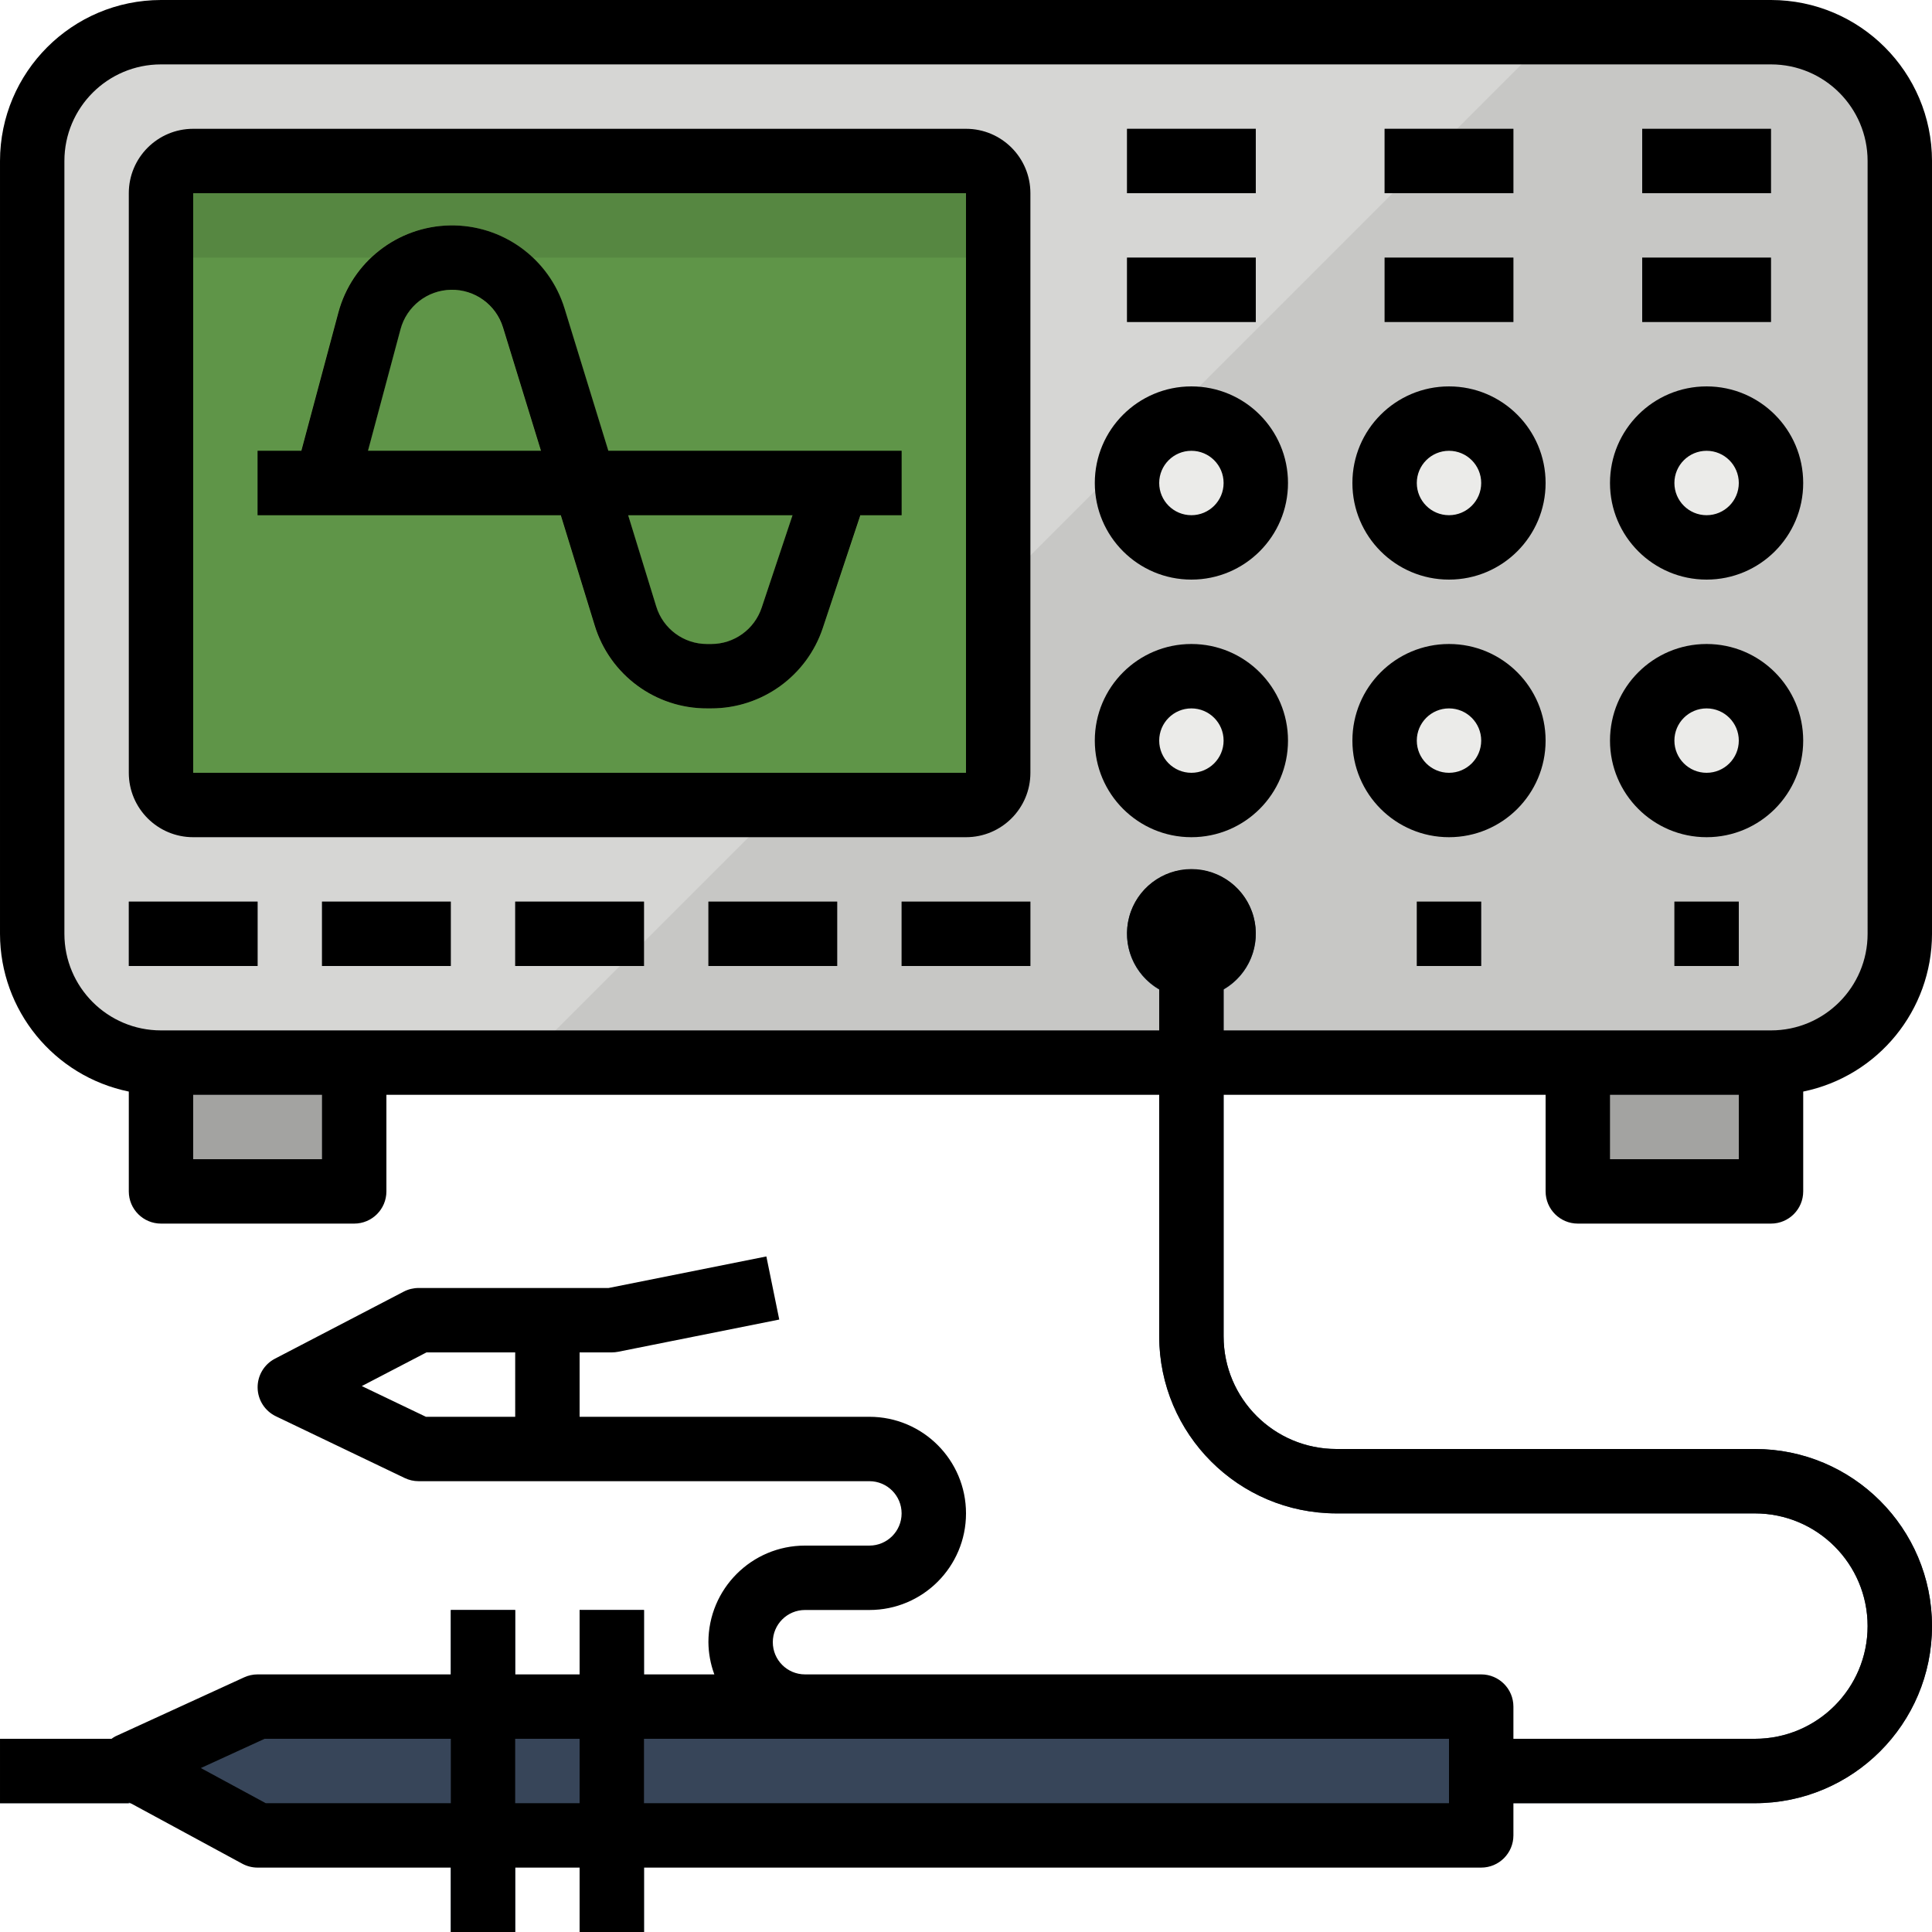 <svg height="480pt" viewBox="0 0 480 480" width="480pt" xmlns="http://www.w3.org/2000/svg"><path d="m40 8h400c17.672 0 32 14.328 32 32v192c0 17.672-14.328 32-32 32h-400c-17.672 0-32-14.328-32-32v-192c0-17.672 14.328-32 32-32zm0 0" fill="#d6d6d4"/><path d="m440 8h-54l-256 256h310c17.672 0 32-14.328 32-32v-192c0-17.672-14.328-32-32-32zm0 0" fill="#c7c7c5"/><path d="m48 40h192c4.418 0 8 3.582 8 8v144c0 4.418-3.582 8-8 8h-192c-4.418 0-8-3.582-8-8v-144c0-4.418 3.582-8 8-8zm0 0" fill="#5f9548"/><path d="m43.098 40h201.805c1.711 0 3.098 1.387 3.098 3.098v17.805c0 1.711-1.387 3.098-3.098 3.098h-201.805c-1.711 0-3.098-1.387-3.098-3.098v-17.805c0-1.711 1.387-3.098 3.098-3.098zm0 0" fill="#568741"/><path d="m440 120c0 8.836-7.164 16-16 16s-16-7.164-16-16 7.164-16 16-16 16 7.164 16 16zm0 0" fill="#ebebe9"/><path d="m376 120c0 8.836-7.164 16-16 16s-16-7.164-16-16 7.164-16 16-16 16 7.164 16 16zm0 0" fill="#ebebe9"/><path d="m312 120c0 8.836-7.164 16-16 16s-16-7.164-16-16 7.164-16 16-16 16 7.164 16 16zm0 0" fill="#ebebe9"/><path d="m440 184c0 8.836-7.164 16-16 16s-16-7.164-16-16 7.164-16 16-16 16 7.164 16 16zm0 0" fill="#ebebe9"/><path d="m376 184c0 8.836-7.164 16-16 16s-16-7.164-16-16 7.164-16 16-16 16 7.164 16 16zm0 0" fill="#ebebe9"/><path d="m312 184c0 8.836-7.164 16-16 16s-16-7.164-16-16 7.164-16 16-16 16 7.164 16 16zm0 0" fill="#ebebe9"/><g fill="#a3a3a1"><path d="m32 224h32v16h-32zm0 0"/><path d="m80 224h32v16h-32zm0 0"/><path d="m128 224h32v16h-32zm0 0"/><path d="m176 224h32v16h-32zm0 0"/><path d="m224 224h32v16h-32zm0 0"/><path d="m352 224h16v16h-16zm0 0"/><path d="m416 224h16v16h-16zm0 0"/><path d="m40 264h48v32h-48zm0 0"/><path d="m392 264h48v32h-48zm0 0"/><path d="m280 64h32v16h-32zm0 0"/><path d="m344 64h32v16h-32zm0 0"/><path d="m408 64h32v16h-32zm0 0"/><path d="m280 32h32v16h-32zm0 0"/><path d="m344 32h32v16h-32zm0 0"/><path d="m408 32h32v16h-32zm0 0"/></g><path d="m64 112h160v16h-160zm0 0" fill="#43752e"/><path d="m176.688 176h-.992c-12.871.066-24.258-8.332-28-20.648l-22.766-74c-1.738-5.648-7.004-9.465-12.91-9.355-5.91.109-11.031 4.117-12.555 9.828l-10.777 40.246-15.457-4.141 10.785-40.25c3.375-12.598 14.68-21.438 27.715-21.676 13.039-.238 24.66 8.18 28.492 20.645l22.77 74c1.695 5.586 6.867 9.391 12.703 9.352h.992c5.707.008 10.77-3.648 12.559-9.062l11.203-33.465 15.199 5.055-11.215 33.473c-3.969 11.953-15.152 20.012-27.746 20zm0 0" fill="#88c25e"/><path d="m64 424-17.457 8h-46.543v16h49.23l14.77 8h304v-32zm0 0" fill="#374559"/><path d="m112 400h16v80h-16zm0 0" fill="#3d4d63"/><path d="m144 400h16v80h-16zm0 0" fill="#3d4d63"/><path d="m296 248c-8.836 0-16-7.164-16-16s7.164-16 16-16 16 7.164 16 16-7.164 16-16 16zm0-16" fill="#2e3e51"/><path d="m436 448h-68v-16h68c15.465 0 28-12.535 28-28s-12.535-28-28-28h-104c-24.289-.031-43.969-19.711-44-44v-100h16v100c0 15.465 12.535 28 28 28h104c24.301 0 44 19.699 44 44s-19.699 44-44 44zm0 0" fill="#2e3e51"/><path d="m440 0h-400c-22.082.027-39.973 17.918-40 40v192c.023 19 13.387 35.371 32 39.199v24.801c0 4.418 3.582 8 8 8h48c4.418 0 8-3.582 8-8v-24h192v60c.031 24.289 19.711 43.969 44 44h104c15.465 0 28 12.535 28 28s-12.535 28-28 28h-60v-8c0-4.418-3.582-8-8-8h-168c-4.418 0-8-3.582-8-8s3.582-8 8-8h16c13.254 0 24-10.746 24-24s-10.746-24-24-24h-72v-16h8c.539 0 1.074-.055 1.602-.16l40-8-3.203-15.68-39.199 7.84h-47.199c-1.285 0-2.555.309-3.695.902l-32 16.664c-2.688 1.402-4.352 4.199-4.301 7.227.047 3.027 1.805 5.766 4.531 7.078l32 15.336c1.082.523 2.266.793 3.465.793h112c4.418 0 8 3.582 8 8s-3.582 8-8 8h-16c-13.254 0-24 10.746-24 24 .027 2.73.523 5.438 1.473 8h-17.473v-16h-16v16h-16v-16h-16v16h-48c-1.152 0-2.289.25-3.336.727l-32 14.664c-.332.18-.652.383-.953.609h-27.711v16h32v-.238l28.184 15.27c1.172.637 2.484.969 3.816.969h48v16h16v-16h16v16h16v-16h208c4.418 0 8-3.582 8-8v-8h60c24.301 0 44-19.699 44-44s-19.699-44-44-44h-104c-15.465 0-28-12.535-28-28v-60h80v24c0 4.418 3.582 8 8 8h48c4.418 0 8-3.582 8-8v-24.801c18.613-3.828 31.977-20.199 32-39.199v-192c-.027-22.082-17.918-39.973-40-40zm-312 352h-22.176l-15.938-7.633 16.074-8.367h22.039zm-61.969 96-16.137-8.734 15.848-7.266h46.258v16zm61.969 0v-16h16v16zm232 0h-200v-16h200zm-280-160h-32v-16h32zm352 0h-32v-16h32zm32-56c0 13.254-10.746 24-24 24h-136v-10.223c6.273-3.621 9.328-11.004 7.453-18-1.871-6.992-8.211-11.859-15.453-11.859s-13.582 4.867-15.453 11.859c-1.875 6.996 1.18 14.379 7.453 18v10.223h-248c-13.254 0-24-10.746-24-24v-192c0-13.254 10.746-24 24-24h400c13.254 0 24 10.746 24 24zm0 0"/><path d="m240 32h-192c-8.836 0-16 7.164-16 16v144c0 8.836 7.164 16 16 16h192c8.836 0 16-7.164 16-16v-144c0-8.836-7.164-16-16-16zm-192 160v-144h192v144zm0 0"/><path d="m424 96c-13.254 0-24 10.746-24 24s10.746 24 24 24 24-10.746 24-24-10.746-24-24-24zm0 32c-4.418 0-8-3.582-8-8s3.582-8 8-8 8 3.582 8 8-3.582 8-8 8zm0 0"/><path d="m360 96c-13.254 0-24 10.746-24 24s10.746 24 24 24 24-10.746 24-24-10.746-24-24-24zm0 32c-4.418 0-8-3.582-8-8s3.582-8 8-8 8 3.582 8 8-3.582 8-8 8zm0 0"/><path d="m296 96c-13.254 0-24 10.746-24 24s10.746 24 24 24 24-10.746 24-24-10.746-24-24-24zm0 32c-4.418 0-8-3.582-8-8s3.582-8 8-8 8 3.582 8 8-3.582 8-8 8zm0 0"/><path d="m424 160c-13.254 0-24 10.746-24 24s10.746 24 24 24 24-10.746 24-24-10.746-24-24-24zm0 32c-4.418 0-8-3.582-8-8s3.582-8 8-8 8 3.582 8 8-3.582 8-8 8zm0 0"/><path d="m360 160c-13.254 0-24 10.746-24 24s10.746 24 24 24 24-10.746 24-24-10.746-24-24-24zm0 32c-4.418 0-8-3.582-8-8s3.582-8 8-8 8 3.582 8 8-3.582 8-8 8zm0 0"/><path d="m296 160c-13.254 0-24 10.746-24 24s10.746 24 24 24 24-10.746 24-24-10.746-24-24-24zm0 32c-4.418 0-8-3.582-8-8s3.582-8 8-8 8 3.582 8 8-3.582 8-8 8zm0 0"/><path d="m32 224h32v16h-32zm0 0"/><path d="m80 224h32v16h-32zm0 0"/><path d="m128 224h32v16h-32zm0 0"/><path d="m176 224h32v16h-32zm0 0"/><path d="m224 224h32v16h-32zm0 0"/><path d="m352 224h16v16h-16zm0 0"/><path d="m416 224h16v16h-16zm0 0"/><path d="m280 64h32v16h-32zm0 0"/><path d="m344 64h32v16h-32zm0 0"/><path d="m408 64h32v16h-32zm0 0"/><path d="m280 32h32v16h-32zm0 0"/><path d="m344 32h32v16h-32zm0 0"/><path d="m408 32h32v16h-32zm0 0"/><path d="m140.266 76.648c-3.836-12.465-15.457-20.883-28.496-20.645-13.035.238-24.34 9.078-27.715 21.676l-9.191 34.32h-10.863v16h75.32l8.414 27.352c3.738 12.305 15.105 20.699 27.961 20.648h.992c12.594.012 23.777-8.047 27.746-20l9.328-28h10.238v-16h-72.855zm-48.84 35.352 8.078-30.176c1.523-5.711 6.645-9.719 12.555-9.828 5.906-.109 11.176 3.707 12.91 9.355l9.43 30.648zm105.477 16-7.656 22.938c-1.789 5.414-6.852 9.07-12.559 9.062h-.992c-5.824.023-10.973-3.781-12.664-9.352l-6.969-22.648zm0 0"/></svg>